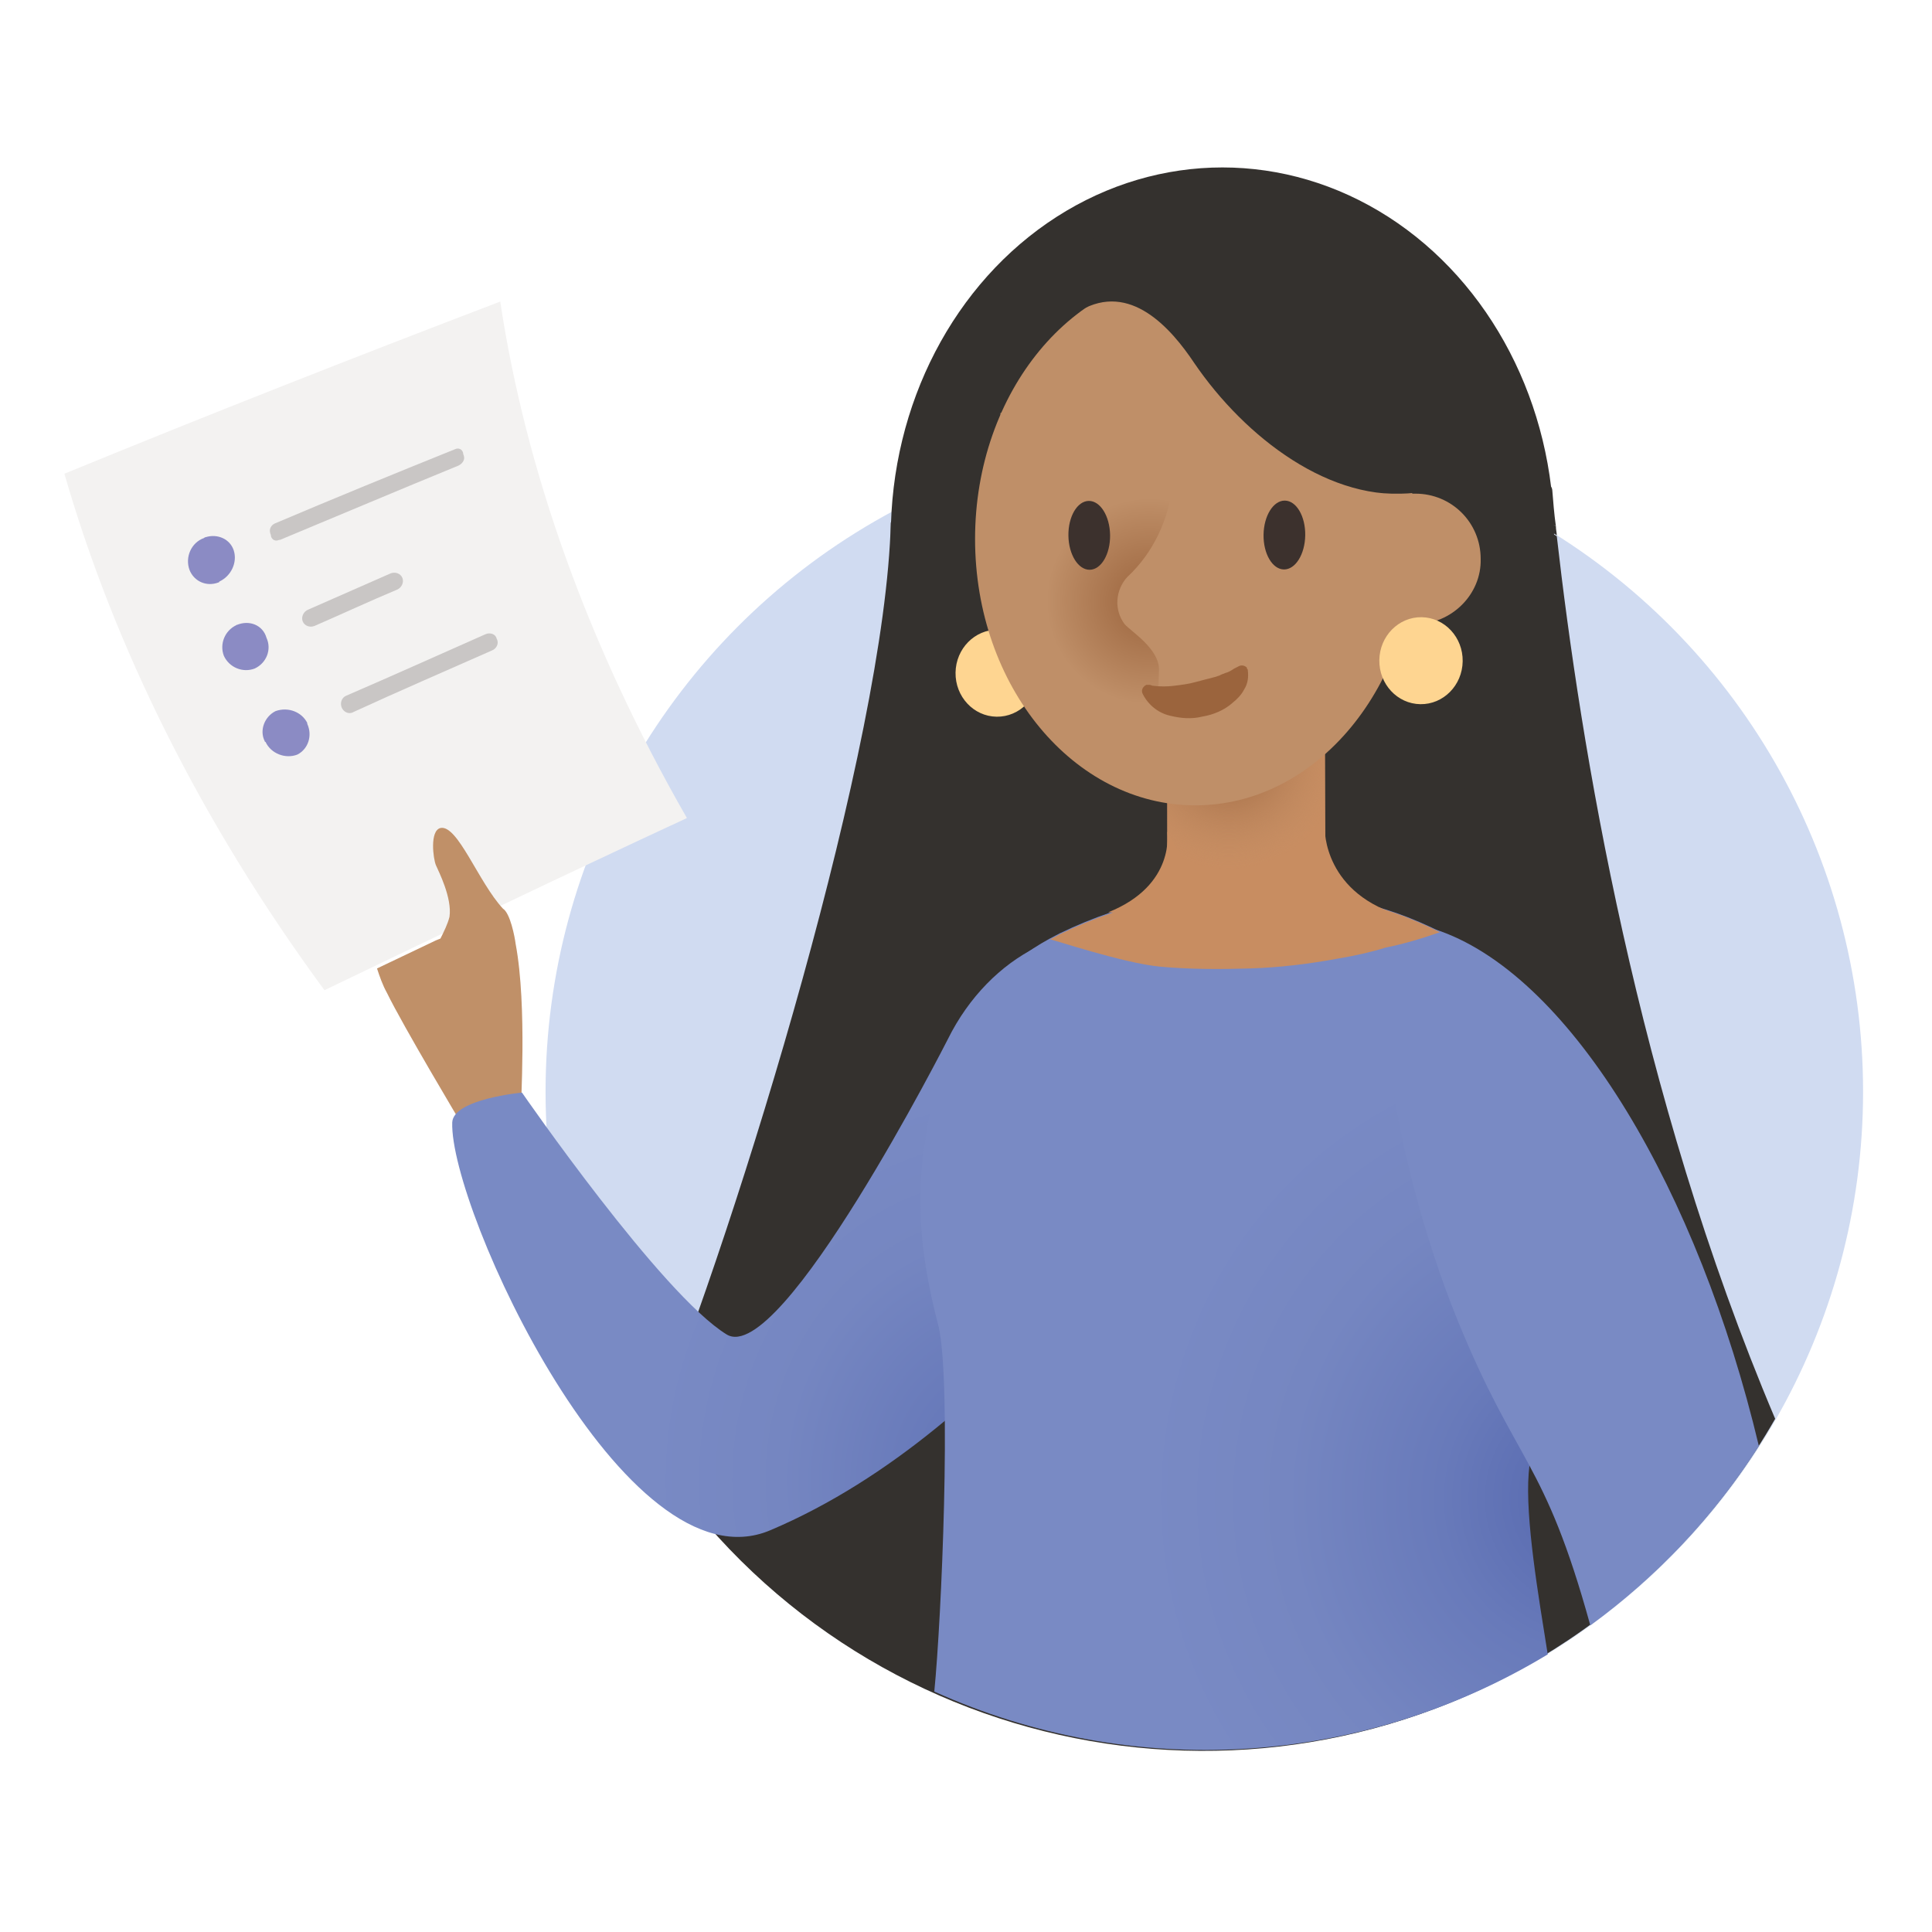 <?xml version="1.0" encoding="UTF-8"?>
<svg viewBox="0 0 150 150" version="1.1" xmlns="http://www.w3.org/2000/svg" xmlns:xlink="http://www.w3.org/1999/xlink">
    <!-- Generator: Sketch 59.1 (86144) - https://sketch.com -->
    <title>List / Assigned to me</title>
    <desc>Created with Sketch.</desc>
    <defs>
        <radialGradient cx="71.925%" cy="83.443%" fx="71.925%" fy="83.443%" r="57.537%" gradientTransform="translate(0.719,0.834),scale(0.804,1),rotate(9.352),translate(-0.719,-0.834)" id="radialGradient-1">
            <stop stop-color="#5D6FB3" offset="2%"></stop>
            <stop stop-color="#687ABA" offset="25%"></stop>
            <stop stop-color="#7586C1" offset="63%"></stop>
            <stop stop-color="#798AC4" offset="100%"></stop>
        </radialGradient>
        <radialGradient cx="98.824%" cy="68.474%" fx="98.824%" fy="68.474%" r="65.71%" gradientTransform="translate(0.988,0.685),scale(1,0.79),translate(-0.988,-0.685)" id="radialGradient-2">
            <stop stop-color="#5D6FB3" offset="14%"></stop>
            <stop stop-color="#687ABA" offset="34%"></stop>
            <stop stop-color="#7586C1" offset="68%"></stop>
            <stop stop-color="#798AC4" offset="100%"></stop>
        </radialGradient>
        <radialGradient cx="38.914%" cy="25.387%" fx="38.914%" fy="25.387%" r="70.8%" gradientTransform="translate(0.389,0.254),scale(1,0.616),rotate(180),translate(-0.389,-0.254)" id="radialGradient-3">
            <stop stop-color="#9B643D" offset="0%"></stop>
            <stop stop-color="#A46E47" stop-opacity="0.76" offset="27%"></stop>
            <stop stop-color="#BA8962" stop-opacity="0.14" offset="87%"></stop>
            <stop stop-color="#BF8F68" stop-opacity="0" offset="100%"></stop>
        </radialGradient>
        <radialGradient cx="83.88%" cy="57.875%" fx="83.88%" fy="57.875%" r="58.042%" gradientTransform="translate(0.839,0.579),scale(1,0.499),rotate(175.426),translate(-0.839,-0.579)" id="radialGradient-4">
            <stop stop-color="#9B643D" offset="0%"></stop>
            <stop stop-color="#BF8F68" offset="100%"></stop>
        </radialGradient>
    </defs>
    <g id="List-/-Assigned-to-me" stroke="none" stroke-width="1" fill="none" fill-rule="evenodd">
        <g id="Microsoft-To-Do_Empty-State_Assigned-to-Me-Smartlist_Light-Theme-2" transform="translate(5, 13)">
            <g id="Microsoft-To-Do_Empty-State_Assigned-to-Me-Smartlist_Light-Theme">
                <circle id="Oval" fill="#D0DBF1" fill-rule="nonzero" cx="88.503" cy="71.759" r="51.146"></circle>
                <path d="M20.191,63.879 C29.266,59.518 38.623,55.015 48.332,50.513 C40.663,37.146 35.809,23.497 33.839,10.412 C22.231,14.844 10.975,19.276 0,23.779 C3.869,37.216 10.623,50.864 20.191,63.879 Z" id="Path" fill="#F3F2F1" fill-rule="nonzero"></path>
                <path d="M16.392,42.211 L16.392,42.211 C15.548,42.633 15.126,43.688 15.548,44.533 C15.548,44.533 15.548,44.603 15.618,44.603 L15.618,44.603 C16.04,45.518 17.166,45.94 18.08,45.588 L18.08,45.588 C18.925,45.166 19.276,44.111 18.854,43.196 C18.854,43.196 18.854,43.196 18.854,43.126 L18.854,43.126 C18.432,42.281 17.377,41.859 16.392,42.211 Z" id="Path" fill="#8B8BC4" fill-rule="nonzero"></path>
                <path d="M13.367,35.528 L13.367,35.528 C12.452,35.95 12.03,37.005 12.382,37.92 L12.382,37.92 C12.804,38.834 13.859,39.256 14.774,38.905 L14.774,38.905 C15.688,38.482 16.111,37.427 15.688,36.513 L15.688,36.513 C15.407,35.528 14.352,35.106 13.367,35.528 C13.437,35.457 13.367,35.457 13.367,35.528 Z" id="Path" fill="#8B8BC4" fill-rule="nonzero"></path>
                <path d="M10.834,28.774 L10.834,28.774 C9.849,29.126 9.357,30.251 9.709,31.236 L9.709,31.236 C10.06,32.151 11.045,32.573 11.96,32.221 C11.96,32.221 12.03,32.221 12.03,32.151 L12.03,32.151 C12.945,31.729 13.437,30.673 13.156,29.759 L13.156,29.759 C12.874,28.844 11.889,28.422 10.975,28.704 C10.975,28.704 10.905,28.704 10.834,28.774 Z" id="Path" fill="#8B8BC4" fill-rule="nonzero"></path>
                <path d="M32.714,36.231 C29.055,37.849 25.467,39.467 21.879,41.015 C21.528,41.156 21.387,41.578 21.528,41.93 L21.528,41.93 C21.668,42.281 22.09,42.492 22.442,42.281 C22.442,42.281 22.442,42.281 22.442,42.281 C25.96,40.663 29.548,39.116 33.206,37.497 C33.558,37.357 33.769,36.935 33.558,36.583 C33.558,36.583 33.558,36.583 33.558,36.583 L33.558,36.583 C33.487,36.231 33.065,36.09 32.714,36.231 C32.714,36.231 32.714,36.231 32.714,36.231 Z" id="Path" fill="#C9C6C5" fill-rule="nonzero"></path>
                <path d="M25.327,31.518 L18.925,34.332 C18.573,34.472 18.362,34.894 18.503,35.246 C18.503,35.246 18.503,35.246 18.503,35.246 L18.503,35.246 C18.643,35.598 19.065,35.739 19.417,35.598 C21.528,34.683 23.638,33.698 25.819,32.784 C26.171,32.643 26.382,32.221 26.241,31.869 L26.241,31.869 C26.101,31.518 25.678,31.377 25.327,31.518 Z" id="Path" fill="#C9C6C5" fill-rule="nonzero"></path>
                <path d="M30.322,21.879 C25.608,23.779 20.965,25.678 16.322,27.648 C16.04,27.789 15.899,28.07 15.97,28.352 C15.97,28.422 16.04,28.492 16.04,28.633 C16.111,28.915 16.392,29.055 16.673,28.915 C16.673,28.915 16.673,28.915 16.744,28.915 C21.317,27.015 25.96,25.045 30.603,23.146 C30.884,23.005 31.095,22.724 31.025,22.442 C31.025,22.372 30.955,22.302 30.955,22.161 C30.884,21.879 30.603,21.739 30.322,21.879 C30.322,21.879 30.322,21.879 30.322,21.879 Z" id="Path" fill="#C9C6C5" fill-rule="nonzero"></path>
                <path d="M35.035,60.291 C34.965,59.729 34.613,57.899 34.05,57.548 L34.05,57.548 C32.151,55.508 30.533,51.005 29.196,51.286 C28.352,51.497 28.633,53.678 28.844,54.171 C29.055,54.663 30.111,56.704 29.899,58.181 C29.759,58.744 29.477,59.307 29.196,59.869 L28.844,60.01 L24.271,62.191 C24.482,62.824 24.693,63.457 25.045,64.09 C26.312,66.693 30.814,74.221 30.814,74.221 L35.457,73.166 C35.387,73.166 35.95,65.146 35.035,60.291 Z" id="Path" fill="#C09068" fill-rule="nonzero"></path>
                <path d="M115.518,25.045 C115.447,23.99 111.789,23.497 106.442,23.286 C109.678,24.482 112.844,26.03 115.799,27.859 C115.658,26.874 115.588,25.889 115.518,25.045 Z" id="Path" fill="#34312E" fill-rule="nonzero"></path>
                <path d="M115.869,28.633 C112.352,26.382 108.553,24.553 104.543,23.286 C89.558,23.075 64.583,25.397 64.161,27.578 C63.739,44.603 52.482,81.467 45.588,98.492 L45.518,98.633 C45.658,99.126 45.799,99.688 45.94,100.181 C61.628,123.678 93.286,130.01 116.784,114.322 C123.397,109.889 128.884,104.05 132.824,97.156 C122.06,71.759 117.698,44.744 115.869,28.633 Z" id="Path" fill="#34312E" fill-rule="nonzero"></path>
                <path d="M51.427,90.613 C55.648,93.146 68.593,67.678 68.593,67.678 C71.829,61.136 78.583,57.688 83.93,60.221 C90.261,63.246 88.925,70.492 86.322,76.613 C86.322,76.613 73.588,97.859 54.804,105.809 C43.548,110.593 29.899,80.834 30.111,74.151 C30.181,72.322 35.528,71.829 35.528,71.829 C35.528,71.829 46.362,87.518 51.427,90.613 Z" id="Path" fill="url(#radialGradient-1)" fill-rule="nonzero"></path>
                <path d="M113.688,101.377 C114.603,90.754 119.246,85.759 119.176,80.482 C119.035,66.693 108.131,60.08 108.131,60.01 C102.643,57.055 99.055,56.563 93.568,56.211 C87.94,55.859 82.382,56.985 77.317,59.447 C77.246,59.447 77.246,59.518 77.176,59.518 C69.789,63.246 67.678,69.367 66.764,75.98 C66.271,79.497 66.201,83.719 67.889,90.05 C68.874,94.693 68.101,112.704 67.538,118.332 C82.945,125.296 100.744,124.171 115.166,115.447 C114.462,111.015 113.407,104.894 113.688,101.377 Z" id="Path" fill="url(#radialGradient-2)" fill-rule="nonzero"></path>
                <path d="M131.558,99.266 C126.844,79.497 117.136,63.035 106.864,59.307 C99.407,56.563 102.995,76.754 108.131,89.417 C112.774,100.814 114.884,100.181 118.472,113.196 C123.678,109.397 128.111,104.683 131.558,99.266 Z" id="Path" fill="#798AC4" fill-rule="nonzero"></path>
                <ellipse id="Oval" fill="#34312E" fill-rule="nonzero" cx="89.91" cy="28.633" rx="25.749" ry="28.633"></ellipse>
                <path d="M97.859,51.357 C97.859,51.357 97.719,56.492 104.121,58.181 L96.171,60.291 L97.859,51.357 Z" id="Path" fill="#C88D61" fill-rule="nonzero"></path>
                <ellipse id="Oval" fill="#FED591" fill-rule="nonzero" transform="translate(72.424, 39.268) rotate(-89.15) translate(-72.424, -39.268) " cx="72.424" cy="39.268" rx="3.377" ry="3.236"></ellipse>
                <polygon id="Path" fill="#C88D61" fill-rule="nonzero" points="85.618 60.643 97.93 60.573 97.859 40.663 85.618 40.663"></polygon>
                <polygon id="Path" fill="url(#radialGradient-3)" fill-rule="nonzero" points="85.618 60.643 97.93 60.573 97.859 40.663 85.618 40.663"></polygon>
                <ellipse id="Oval" fill="#BF8F68" fill-rule="nonzero" cx="87.799" cy="28.844" rx="17.095" ry="20.683"></ellipse>
                <ellipse id="Oval" fill="#3C312D" fill-rule="nonzero" transform="translate(94.72, 28.539) rotate(-89.15) translate(-94.72, -28.539) " cx="94.72" cy="28.539" rx="2.673" ry="1.618"></ellipse>
                <path d="M86.462,17.658 L86.04,24.553 C85.759,27.296 84.563,29.899 82.523,31.799 C81.608,32.784 81.467,34.332 82.312,35.457 C82.804,36.02 84.985,37.357 84.985,38.975 L84.774,45.307 L74.643,41.437 L72.673,19.065 L86.462,17.658 Z" id="Path" fill="url(#radialGradient-4)" fill-rule="nonzero"></path>
                <path d="M84.492,40.241 C85.055,40.312 85.618,40.312 86.181,40.241 C86.744,40.171 87.307,40.101 87.799,39.96 C88.291,39.819 88.925,39.678 89.417,39.538 C89.558,39.467 89.698,39.467 89.769,39.397 C89.91,39.327 89.98,39.327 90.121,39.256 C90.402,39.186 90.613,39.045 90.824,38.905 L91.106,38.764 C91.317,38.623 91.598,38.623 91.809,38.834 C91.809,38.834 91.809,38.834 91.809,38.905 C91.879,38.975 91.879,38.975 91.879,39.045 C91.95,39.538 91.879,40.101 91.598,40.523 C91.387,40.945 91.035,41.296 90.683,41.578 C90.05,42.141 89.206,42.492 88.362,42.633 C87.518,42.844 86.673,42.774 85.829,42.563 C84.915,42.352 84.141,41.719 83.719,40.874 C83.578,40.593 83.719,40.312 84,40.171 C84,40.171 84,40.171 84,40.171 C84.07,40.171 84.211,40.171 84.281,40.171 L84.492,40.241 Z" id="Path" fill="#9B643D" fill-rule="nonzero"></path>
                <path d="M70.633,11.889 C70.633,11.889 74.291,13.719 78.864,11.116 C82.734,8.864 85.899,12.452 87.729,15.196 C91.668,20.965 98.352,26.101 104.894,25.256 C109.538,24.623 110.804,9.357 97.015,4.432 C82.663,-0.774 70.633,11.889 70.633,11.889 Z" id="Path" fill="#34312E" fill-rule="nonzero"></path>
                <path d="M104.894,35.457 L98.352,35.457 L98.352,35.457 L98.352,25.327 L98.352,25.327 L104.894,25.327 C107.709,25.327 109.96,27.578 109.96,30.392 L109.96,30.392 C110.03,33.136 107.709,35.457 104.894,35.457 C104.965,35.457 104.965,35.457 104.894,35.457 Z" id="Path" fill="#BF8F68" fill-rule="nonzero"></path>
                <ellipse id="Oval" fill="#FED591" fill-rule="nonzero" transform="translate(105.326, 38.296) rotate(-89.15) translate(-105.326, -38.296) " cx="105.326" cy="38.296" rx="3.377" ry="3.236"></ellipse>
                <ellipse id="Oval" fill="#3C312D" fill-rule="nonzero" transform="translate(79.569, 28.564) rotate(-0.85) translate(-79.569, -28.564) " cx="79.569" cy="28.564" rx="1.618" ry="2.673"></ellipse>
                <path d="M106.864,59.307 C117.136,63.035 126.844,79.568 131.558,99.337 C146.754,75.558 139.789,43.899 116.01,28.704 C92.231,13.508 60.643,20.472 45.447,44.251 C30.251,68.03 37.216,99.688 60.995,114.884 C78.653,126.211 101.447,125.508 118.472,113.266 C114.955,100.251 112.774,100.884 108.131,89.487 C102.995,76.754 99.407,56.563 106.864,59.307 Z" id="Path"></path>
                <path d="M115.799,27.859 C112.844,26.03 109.749,24.482 106.442,23.286 C105.809,23.286 105.176,23.286 104.543,23.216 C108.553,24.553 112.352,26.312 115.869,28.563 C115.869,28.352 115.799,28.141 115.799,27.859 Z" id="Path" fill="#34312E" fill-rule="nonzero"></path>
                <path d="M139.648,71.759 C139.648,54.241 130.714,37.99 115.869,28.633 C117.628,44.744 122.06,71.759 132.894,97.085 C137.327,89.417 139.648,80.693 139.648,71.759 Z" id="Path"></path>
                <path d="M45.588,98.492 C52.412,81.467 63.739,44.603 64.09,27.578 C64.513,25.327 89.558,23.075 104.472,23.286 C77.668,14.422 48.754,28.985 39.889,55.789 C34.965,70.704 37.146,87.095 45.869,100.181 C45.658,99.688 45.518,99.196 45.447,98.633 L45.588,98.492 Z" id="Path"></path>
                <path d="M113.688,101.377 C114.603,90.754 119.246,85.759 119.176,80.482 C119.035,66.693 108.131,60.08 108.131,60.01 C107.709,59.799 107.216,59.518 106.794,59.307 C105.387,59.799 103.98,60.221 102.573,60.503 C101.447,60.784 100.181,61.065 98.915,61.347 C96.663,61.769 94.342,61.98 92.02,62.121 C89.698,62.261 87.377,62.191 85.055,61.98 L85.055,61.98 C82.171,61.769 76.754,59.869 76.543,59.799 C69.648,63.528 67.608,69.508 66.764,75.98 C66.271,79.497 66.201,83.719 67.889,90.05 C68.874,94.693 68.101,112.704 67.538,118.332 C82.945,125.296 100.744,124.171 115.166,115.447 C114.462,111.015 113.407,104.894 113.688,101.377 Z" id="Path"></path>
                <path d="M85.055,62.05 C87.377,62.261 89.698,62.261 92.02,62.191 C94.342,62.121 96.663,61.839 98.915,61.417 C100.181,61.206 101.447,60.925 102.573,60.573 C103.98,60.291 105.387,59.869 106.794,59.377 C102.01,56.985 98.563,56.563 93.568,56.281 C87.94,55.93 82.382,57.055 77.317,59.518 C77.246,59.518 77.246,59.588 77.176,59.588 C76.965,59.729 76.754,59.799 76.543,59.94 C76.754,59.94 82.171,61.769 85.055,62.05 Z" id="Path" fill="#C88D61" fill-rule="nonzero"></path>
                <path d="M85.618,51.568 C85.618,51.568 86.322,55.719 81.045,57.829 L89.417,58.322 L85.618,51.568 Z" id="Path" fill="#C88D61" fill-rule="nonzero"></path>
            </g>
        </g>
    </g>
</svg>